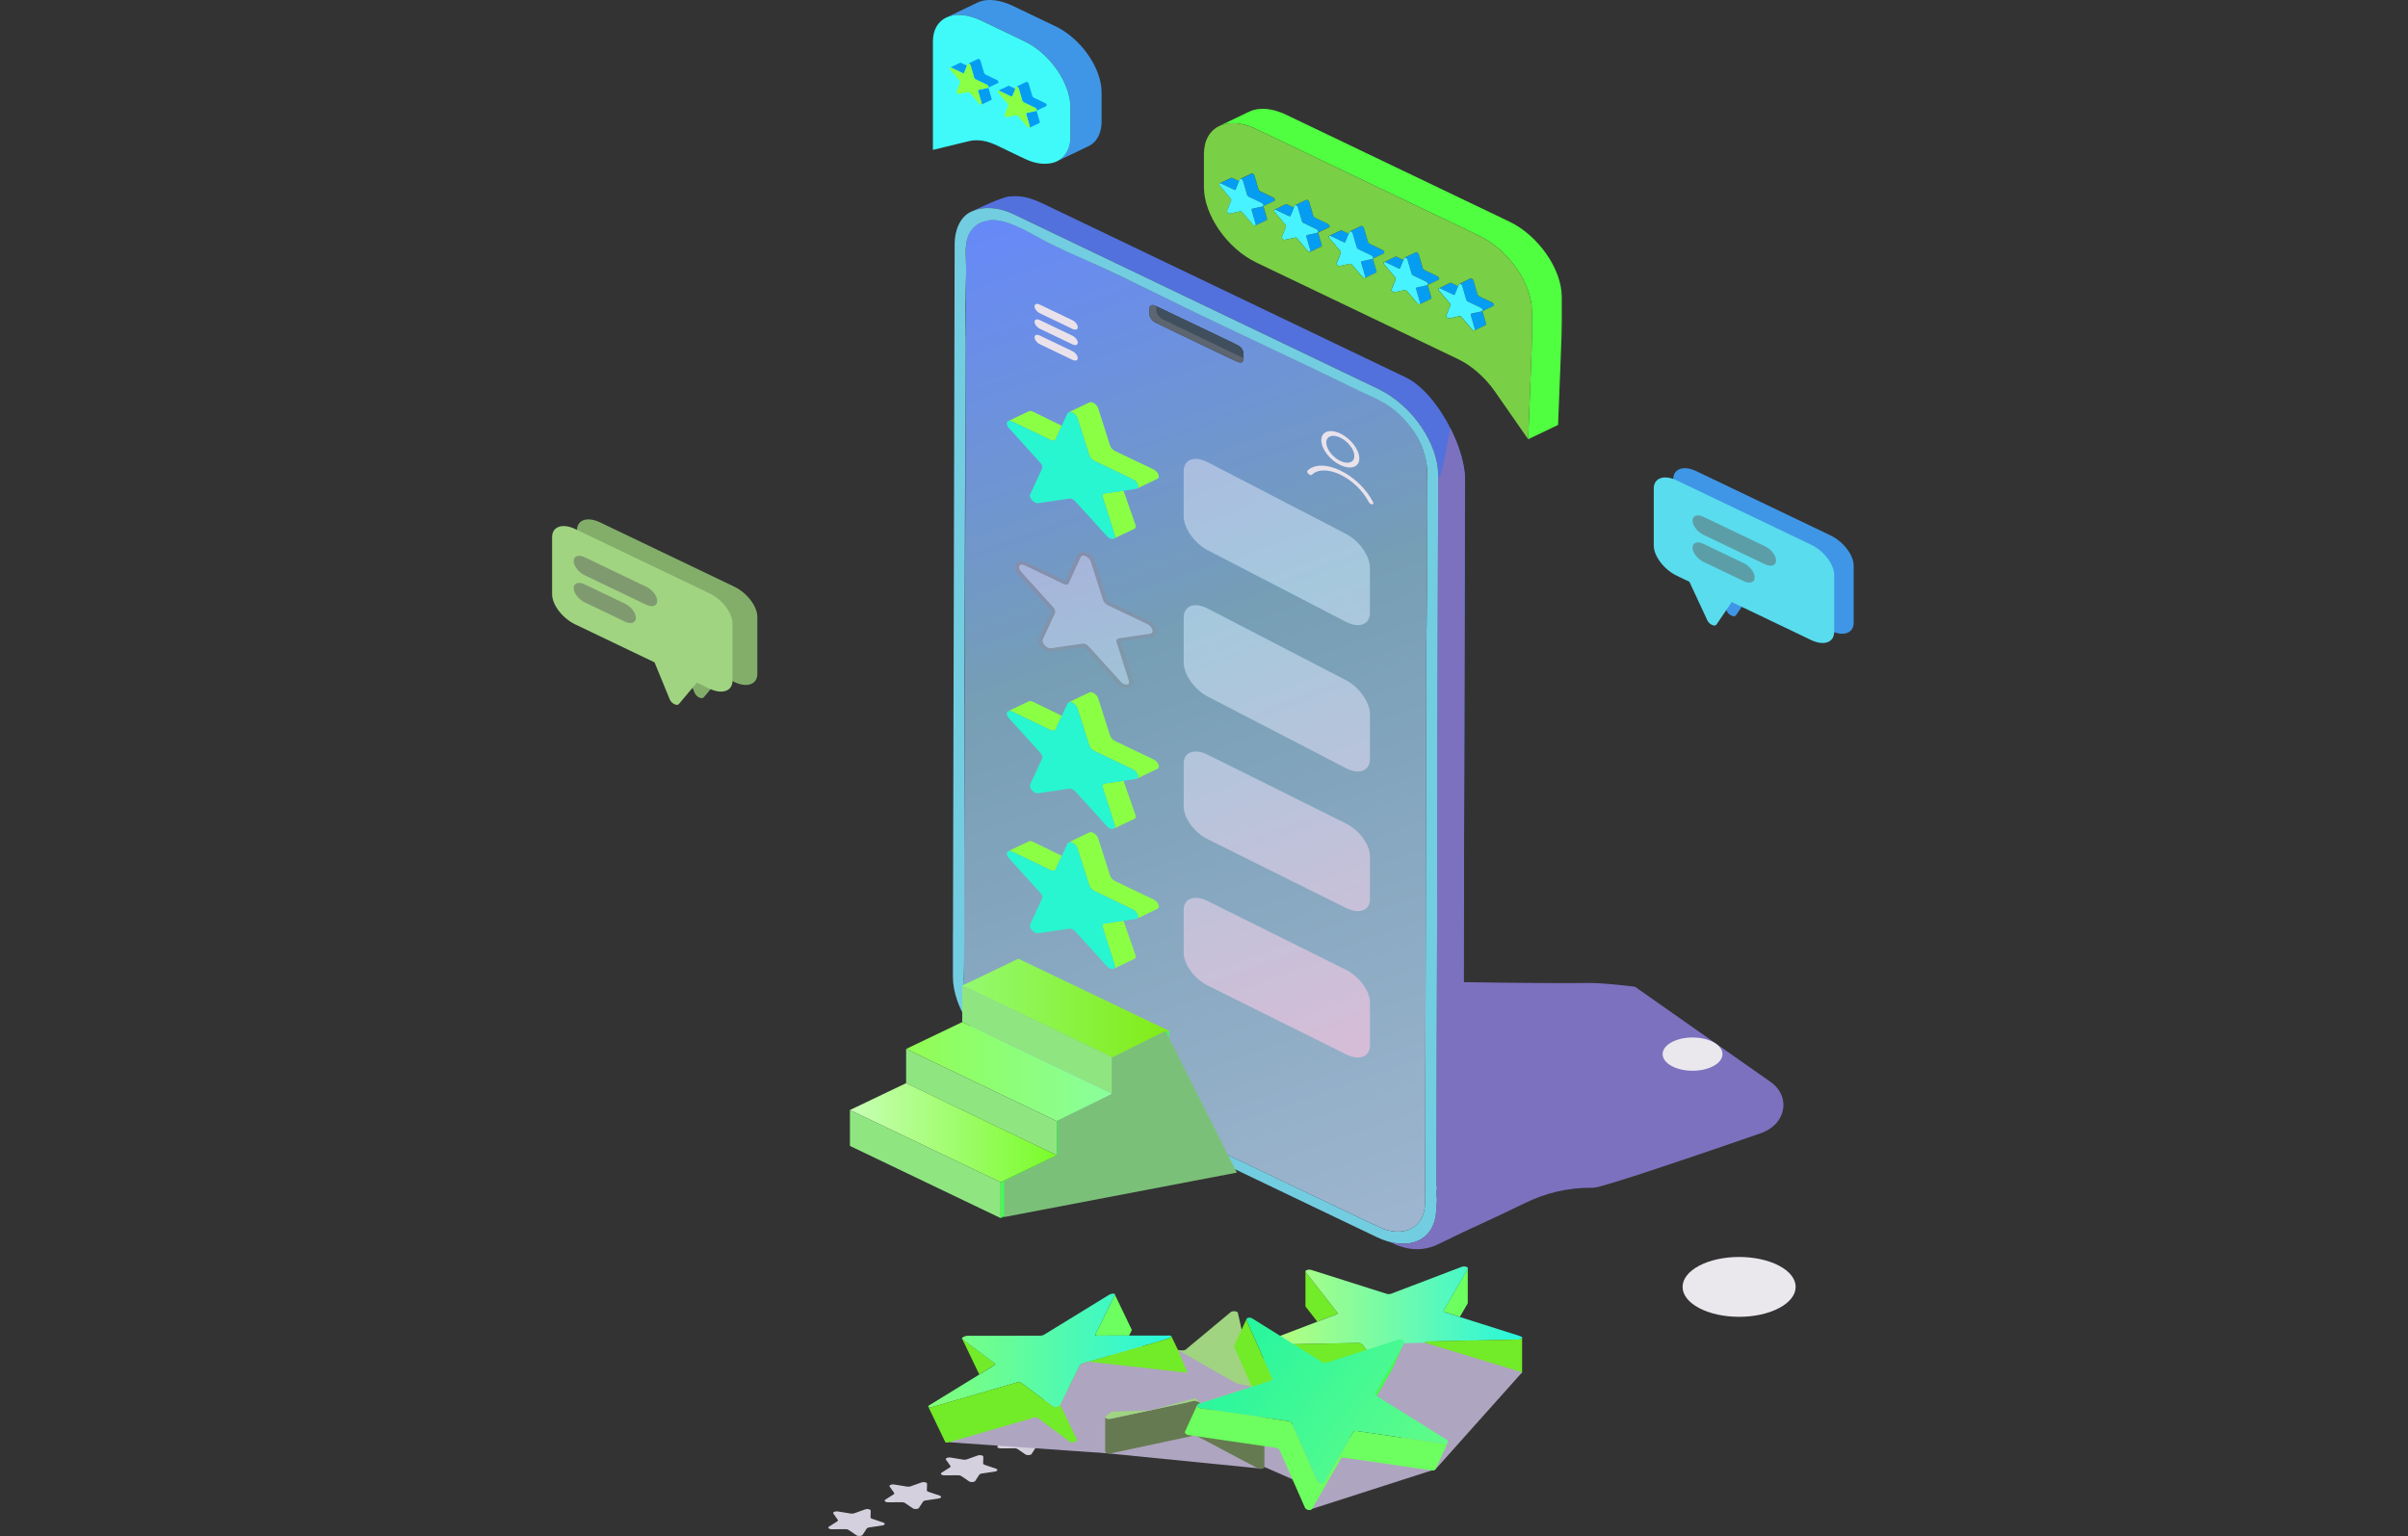 <svg width="362" height="231" viewBox="0 0 362 231" fill="none" xmlns="http://www.w3.org/2000/svg">
<rect x="0" y="0" width="362" height="231" fill="#333333" stroke="none"/>
<path d="M216.466 178.287L218.443 178.608C218.607 178.633 218.786 178.621 218.921 178.571L220.592 177.977C220.935 177.853 221.427 177.971 221.42 178.181L221.39 179.178C221.39 179.258 221.472 179.339 221.606 179.382L223.307 179.958C223.658 180.075 223.576 180.335 223.158 180.397L221.166 180.694C221.002 180.719 220.875 180.781 220.823 180.855L220.204 181.808C220.077 182.006 219.532 182.043 219.286 181.876L218.085 181.059C217.988 180.991 217.824 180.954 217.652 180.954L215.571 180.966C215.138 180.966 214.892 180.731 215.145 180.57L216.391 179.772C216.496 179.704 216.518 179.623 216.466 179.543L215.794 178.596C215.668 178.404 216.056 178.219 216.466 178.287Z" fill="#D4D0DD"/>
<path d="M224.926 174.233L226.904 174.555C227.068 174.58 227.247 174.567 227.381 174.518L229.052 173.924C229.395 173.8 229.888 173.918 229.88 174.128L229.851 175.124C229.851 175.205 229.933 175.285 230.067 175.329L231.768 175.904C232.119 176.022 232.037 176.282 231.619 176.344L229.627 176.641C229.463 176.665 229.336 176.727 229.284 176.802L228.664 177.755C228.537 177.953 227.993 177.99 227.747 177.823L226.545 177.006C226.448 176.938 226.284 176.901 226.113 176.901L224.031 176.913C223.598 176.913 223.352 176.678 223.606 176.517L224.852 175.719C224.956 175.65 224.979 175.57 224.926 175.49L224.255 174.543C224.136 174.351 224.524 174.165 224.926 174.233Z" fill="#D4D0DD"/>
<path d="M233.394 170.18L235.371 170.501C235.536 170.526 235.715 170.514 235.849 170.464L237.52 169.87C237.863 169.746 238.356 169.864 238.348 170.074L238.319 171.071C238.319 171.151 238.401 171.232 238.535 171.275L240.236 171.85C240.587 171.968 240.505 172.228 240.087 172.29L238.095 172.587C237.931 172.612 237.804 172.674 237.751 172.748L237.132 173.701C237.005 173.899 236.461 173.936 236.215 173.769L235.013 172.952C234.916 172.884 234.752 172.847 234.581 172.847L232.499 172.859C232.066 172.859 231.82 172.624 232.074 172.463L233.32 171.665C233.424 171.597 233.454 171.516 233.394 171.436L232.723 170.489C232.596 170.297 232.984 170.112 233.394 170.18Z" fill="#D4D0DD"/>
<path d="M241.855 166.126L243.832 166.448C243.996 166.473 244.175 166.46 244.31 166.411L245.981 165.817C246.324 165.693 246.816 165.811 246.809 166.021L246.779 167.017C246.779 167.098 246.861 167.178 246.995 167.222L248.697 167.797C249.047 167.915 248.965 168.175 248.547 168.237L246.555 168.534C246.391 168.558 246.264 168.62 246.212 168.694L245.593 169.648C245.466 169.846 244.921 169.883 244.675 169.716L243.474 168.899C243.377 168.831 243.213 168.794 243.041 168.794L240.96 168.806C240.527 168.806 240.281 168.571 240.534 168.41L241.78 167.611C241.885 167.543 241.907 167.463 241.855 167.383L241.183 166.436C241.064 166.244 241.452 166.058 241.855 166.126Z" fill="#D4D0DD"/>
<path d="M250.323 162.073L252.3 162.395C252.464 162.419 252.643 162.407 252.778 162.357L254.449 161.763C254.792 161.64 255.284 161.757 255.277 161.968L255.247 162.964C255.247 163.044 255.329 163.125 255.463 163.168L257.164 163.744C257.515 163.861 257.433 164.121 257.015 164.183L255.023 164.48C254.859 164.505 254.732 164.567 254.68 164.641L254.061 165.594C253.934 165.792 253.389 165.829 253.143 165.662L251.942 164.845C251.845 164.777 251.681 164.74 251.509 164.74L249.428 164.752C248.995 164.752 248.749 164.517 249.002 164.356L250.248 163.558C250.353 163.49 250.375 163.409 250.323 163.329L249.652 162.382C249.525 162.19 249.913 162.005 250.323 162.073Z" fill="#D4D0DD"/>
<path d="M125.944 227.262L127.921 227.584C128.085 227.609 128.264 227.597 128.399 227.547L130.07 226.953C130.413 226.829 130.906 226.947 130.898 227.157L130.868 228.154C130.868 228.234 130.95 228.315 131.085 228.358L132.786 228.933C133.136 229.051 133.054 229.311 132.637 229.373L130.644 229.67C130.48 229.695 130.354 229.756 130.301 229.831L129.682 230.784C129.555 230.982 129.011 231.019 128.764 230.852L127.563 230.035C127.466 229.967 127.302 229.93 127.13 229.93L125.049 229.942C124.616 229.942 124.37 229.707 124.624 229.546L125.87 228.748C125.974 228.68 125.996 228.599 125.944 228.519L125.273 227.572C125.146 227.386 125.541 227.201 125.944 227.262Z" fill="#D4D0DD"/>
<path d="M134.412 223.209L136.389 223.531C136.553 223.555 136.732 223.543 136.867 223.494L138.538 222.899C138.881 222.776 139.374 222.893 139.366 223.104L139.336 224.1C139.336 224.18 139.418 224.261 139.553 224.304L141.254 224.88C141.604 224.997 141.522 225.257 141.105 225.319L139.112 225.616C138.948 225.641 138.822 225.703 138.769 225.777L138.15 226.73C138.023 226.928 137.479 226.965 137.232 226.798L136.031 225.981C135.934 225.913 135.77 225.876 135.598 225.876L133.517 225.888C133.084 225.888 132.838 225.653 133.092 225.492L134.338 224.694C134.442 224.626 134.464 224.546 134.412 224.465L133.741 223.518C133.614 223.333 134.002 223.147 134.412 223.209Z" fill="#D4D0DD"/>
<path d="M142.873 219.156L144.85 219.477C145.014 219.502 145.193 219.49 145.327 219.44L146.998 218.846C147.342 218.722 147.834 218.84 147.827 219.05L147.797 220.047C147.797 220.127 147.879 220.208 148.013 220.251L149.714 220.826C150.065 220.944 149.983 221.204 149.565 221.266L147.573 221.563C147.409 221.588 147.282 221.649 147.23 221.724L146.611 222.677C146.484 222.875 145.939 222.912 145.693 222.745L144.492 221.928C144.395 221.86 144.231 221.823 144.059 221.823L141.977 221.835C141.545 221.835 141.298 221.6 141.552 221.439L142.798 220.641C142.903 220.573 142.932 220.492 142.873 220.412L142.201 219.465C142.082 219.279 142.47 219.094 142.873 219.156Z" fill="#D4D0DD"/>
<path d="M151.341 215.102L153.318 215.424C153.482 215.449 153.661 215.436 153.795 215.387L155.466 214.793C155.81 214.669 156.302 214.786 156.295 214.997L156.265 215.993C156.265 216.074 156.347 216.154 156.481 216.197L158.182 216.773C158.533 216.891 158.451 217.15 158.033 217.212L156.041 217.509C155.877 217.534 155.75 217.596 155.698 217.67L155.079 218.623C154.952 218.821 154.407 218.859 154.161 218.691L152.96 217.875C152.863 217.806 152.699 217.769 152.527 217.769L150.445 217.782C150.013 217.782 149.766 217.547 150.02 217.386L151.266 216.587C151.371 216.519 151.393 216.439 151.341 216.358L150.669 215.411C150.542 215.226 150.93 215.04 151.341 215.102Z" fill="#D4D0DD"/>
<path d="M159.801 211.049L161.778 211.37C161.942 211.395 162.121 211.383 162.256 211.333L163.927 210.739C164.27 210.615 164.763 210.733 164.755 210.943L164.725 211.94C164.725 212.02 164.807 212.101 164.942 212.144L166.643 212.719C166.993 212.837 166.911 213.097 166.494 213.159L164.501 213.456C164.337 213.481 164.211 213.543 164.158 213.617L163.539 214.57C163.412 214.768 162.868 214.805 162.621 214.638L161.42 213.821C161.323 213.753 161.159 213.716 160.987 213.716L158.906 213.728C158.473 213.728 158.227 213.493 158.481 213.332L159.727 212.534C159.831 212.466 159.853 212.385 159.801 212.305L159.13 211.358C159.01 211.172 159.398 210.987 159.801 211.049Z" fill="#D4D0DD"/>
<path d="M267.457 190.317C270.775 192.073 270.775 194.919 267.457 196.683C264.138 198.439 258.753 198.439 255.435 196.683C252.116 194.927 252.116 192.081 255.435 190.317C258.753 188.561 264.138 188.561 267.457 190.317Z" fill="#EAE8ED"/>
<path d="M144.925 148.068C145.141 149.888 145.559 151.255 146.566 152.92C147.379 154.269 148.834 155.959 150.214 156.955C151.759 158.075 153.631 158.836 155.444 159.653C158.175 160.878 160.704 162.19 163.338 163.496C164.009 163.83 207.259 184.549 207.983 184.791C211.564 186.041 214.228 184.246 214.228 180.861C214.511 81.895 214.355 100.479 214.459 94.581C214.489 90.274 214.623 85.936 214.556 81.629C214.459 73.138 214.743 71.733 214.422 69.437C213.81 65.867 211.296 62.655 208.572 60.873C207.453 60.136 206.17 59.567 204.887 58.991C202.85 58.038 200.873 57.054 198.903 56.101C192.114 52.803 185.355 49.739 176.349 45.358C159.913 37.245 161.1 38.34 156.825 36.057C153.87 34.472 149.923 31.91 147.029 33.656C144.969 34.875 145.156 37.443 145.223 39.33C145.268 40.519 144.843 146.589 144.925 148.068ZM186.944 53.991C186.944 54.047 186.944 54.127 186.914 54.183C186.884 54.263 186.884 54.319 186.817 54.344C186.787 54.399 186.75 54.424 186.683 54.455C186.25 54.635 187.003 54.882 173.693 48.508C173.596 48.452 173.529 48.397 173.462 48.347C173.298 48.26 173.119 48.062 173.067 47.939C172.731 47.518 172.806 47.258 172.806 46.41C172.806 46.187 172.85 46.008 173.067 45.921C173.156 45.847 173.335 45.859 173.462 45.896C173.529 45.896 173.626 45.921 173.693 45.977C175.633 46.942 186.033 51.825 186.287 52.029C186.504 52.209 186.653 52.277 186.809 52.685C186.996 52.914 186.944 53.366 186.944 53.991Z" fill="url(#paint0_linear)"/>
<path d="M173.857 46.051C187.056 52.363 186.511 51.924 186.809 52.679C186.877 52.76 186.906 52.84 186.906 52.926C186.936 53.007 186.936 53.087 186.936 53.174V53.83C173.484 47.376 174.708 47.994 174.41 47.747C174.104 47.493 173.85 47.085 173.85 46.682V46.051H173.857Z" fill="#3F4F5D"/>
<path d="M173.462 45.89C173.529 45.89 173.626 45.915 173.693 45.971L173.858 46.051C173.858 46.812 173.843 46.8 173.925 47.06C174.096 47.493 174.44 47.821 174.783 47.988L186.944 53.824V53.985C186.944 54.041 186.944 54.121 186.914 54.177C186.884 54.257 186.884 54.313 186.817 54.337C186.787 54.393 186.75 54.418 186.683 54.449C186.518 54.517 186.578 54.505 186.287 54.505C186.22 54.48 186.123 54.449 186.056 54.424C173.425 48.378 173.268 48.421 173.067 47.932C172.724 47.499 172.806 47.177 172.806 46.404C172.806 46.268 172.813 46.169 172.903 46.02C173.082 45.878 173.216 45.822 173.462 45.89Z" fill="#5D6571"/>
<path d="M220.249 72.142C220.241 73.732 220.241 75.298 220.234 76.845C220.226 76.851 220.234 76.858 220.234 76.858C220.152 109.786 220.084 132.288 220.047 147.691C219.943 185.088 219.928 180.508 219.823 181.294C219.585 182.582 218.652 184.079 217.294 184.735C217.294 184.735 213.541 186.474 214.086 186.016C214.108 186.004 214.123 185.985 214.138 185.973C214.228 185.905 214.317 185.83 214.399 185.75C214.564 185.595 214.72 185.422 214.854 185.243C214.922 185.156 214.981 185.075 215.034 184.989C215.131 184.834 215.228 184.679 215.302 184.512C215.384 184.351 215.459 184.184 215.518 184.017C215.556 183.918 215.586 183.825 215.615 183.726C215.63 183.683 215.638 183.64 215.653 183.596C215.847 182.959 215.929 182.303 215.944 181.697V181.573C215.944 181.573 215.944 181.573 215.944 181.567L215.959 177.136L216.033 144.733L216.205 71.412C216.205 66.783 212.422 61.009 207.23 58.49L152.52 32.288C150.058 31.087 147.849 31.05 146.253 31.719C146.715 31.49 150.513 29.658 151.736 29.54C153.676 29.355 154.937 29.788 156.541 30.5L211.243 56.702C213.803 57.89 216.317 60.99 218.033 64.375V64.382C219.383 67.049 220.249 69.908 220.249 72.142Z" fill="#5271DD"/>
<path d="M207.222 58.49L152.52 32.282C150.028 31.069 147.804 31.05 146.208 31.737C146.208 31.762 146.178 31.762 146.178 31.762C144.283 32.461 143.515 34.788 143.515 36.589L143.261 140.407L143.253 140.401V146.862C143.253 151.447 146.902 157.153 152.199 159.789L206.939 185.998C211.572 188.25 215.832 186.734 215.944 181.69L216.205 71.412C216.197 66.814 212.445 61.021 207.222 58.49ZM214.459 94.594C214.362 100.2 214.511 82.359 214.228 180.874C214.228 184.246 211.564 186.053 207.983 184.803C207.282 184.562 163.987 163.824 163.338 163.509C160.704 162.197 158.175 160.891 155.444 159.666C153.639 158.849 151.759 158.081 150.214 156.967C148.842 155.977 147.379 154.282 146.566 152.933C145.559 151.262 145.134 149.9 144.925 148.081C144.843 146.713 144.94 147.295 144.954 142.443C144.954 78.101 145.208 56.262 145.186 51.578C145.051 41.54 145.328 42.103 145.216 39.361C145.163 37.833 145.029 36.162 145.909 34.782C146.529 33.866 147.372 33.39 148.207 33.229C150.804 32.511 154.534 34.869 156.817 36.094C159.219 37.375 161.816 38.464 164.345 39.609C170.351 42.301 174.469 44.603 188.346 51.12C203.029 58.063 201.231 57.314 204.879 59.029C207.438 60.173 209.125 60.978 210.997 62.958C212.236 64.301 212.959 65.44 213.564 66.696C214.661 69.196 214.638 70.954 214.571 73.528C214.504 76.418 214.519 78.801 214.556 81.666C214.623 85.948 214.489 90.287 214.459 94.594Z" fill="#73CDE1"/>
<path d="M245.794 148.372L266.155 162.667C269.303 164.876 268.52 169.072 264.715 170.39C255.217 173.683 240.803 178.596 239.542 178.59C235.64 178.547 232.335 179.382 229.09 180.973C223.084 183.912 222.323 184.073 216.332 187.025C213.87 188.244 211.497 188.027 208.901 186.74C211.169 187.31 212.907 186.938 214.079 186.01C214.101 185.998 214.116 185.979 214.131 185.967C214.22 185.899 214.302 185.824 214.392 185.744C214.556 185.589 214.705 185.416 214.847 185.236C214.907 185.156 214.974 185.069 215.026 184.983C215.123 184.828 215.22 184.673 215.295 184.506C215.369 184.358 215.444 184.203 215.504 184.036C215.504 184.024 215.511 184.017 215.511 184.005C215.548 183.918 215.578 183.819 215.608 183.714C215.623 183.671 215.63 183.627 215.645 183.584C215.795 183.015 215.884 182.309 215.936 181.567C215.936 181.567 215.936 181.567 215.936 181.56C216.093 179.469 215.951 177.13 215.951 177.13L216.026 144.727L216.197 71.405C216.197 71.405 216.377 74.017 218.025 64.369C219.383 67.049 220.241 69.902 220.241 72.136C220.234 73.726 220.234 75.292 220.226 76.839C220.219 76.845 220.226 76.851 220.226 76.851C220.211 76.895 220.211 76.907 220.211 76.907L220.04 147.679C220.04 147.679 232.499 147.889 238.789 147.802C241.228 147.771 245.794 148.372 245.794 148.372Z" fill="#7C71BF"/>
<path d="M254.446 161C256.931 161 258.946 159.881 258.946 158.5C258.946 157.119 256.931 156 254.446 156C251.961 156 249.946 157.119 249.946 158.5C249.946 159.881 251.961 161 254.446 161Z" fill="#EAE8ED"/>
<path d="M234.782 44.622C234.782 51.318 234.894 46.726 234.23 63.893L229.731 66.046C230.373 49.474 230.291 53.292 230.291 46.775C230.291 42.542 226.687 37.517 222.42 35.475C213.631 31.273 220.689 34.646 188.854 19.397C188.018 19.001 187.115 18.673 186.138 18.562C185.168 18.451 184.124 18.543 183.295 18.939C188.175 16.6 188.04 16.65 188.525 16.52C190.107 16.099 191.898 16.557 193.345 17.25L226.919 33.328C231.231 35.389 234.782 40.444 234.782 44.622Z" fill="#4FFF40"/>
<path d="M222.867 46.794L223.412 48.669C223.434 48.749 223.434 48.855 223.345 48.892C222.785 49.158 222.218 49.43 221.659 49.696C221.711 49.659 221.741 49.585 221.711 49.48L221.107 47.407C221.077 47.307 221.092 47.196 221.204 47.171C222.949 46.794 222.793 46.837 222.867 46.794Z" fill="#059DF2"/>
<path d="M224.524 46.002C223.971 46.268 223.419 46.528 222.867 46.794V46.788C222.964 46.682 222.845 46.398 222.643 46.305L220.681 45.364C220.562 45.309 220.465 45.191 220.435 45.073L219.831 43C219.786 42.833 219.555 42.61 219.398 42.691C219.465 42.66 221.032 41.905 221.099 41.88C221.256 41.8 221.487 42.023 221.532 42.19L222.136 44.263C222.173 44.38 222.263 44.498 222.382 44.553L224.345 45.494C224.568 45.593 224.688 45.927 224.524 46.002Z" fill="#059DF2"/>
<path d="M218.025 42.536C218.13 42.487 218.137 42.518 219.219 43.031L218.727 44.244C218.697 44.319 218.6 44.356 218.48 44.3C216.376 43.291 216.444 43.297 216.339 43.341C216.899 43.075 217.458 42.809 218.025 42.536Z" fill="#059DF2"/>
<path d="M218.473 44.3C218.6 44.362 218.689 44.325 218.719 44.244C219.294 42.833 219.174 43.118 219.323 42.747C219.413 42.536 219.756 42.747 219.823 42.982L220.428 45.055C220.465 45.172 220.555 45.29 220.674 45.346L222.636 46.286C222.845 46.385 222.957 46.664 222.86 46.769C222.86 46.775 222.852 46.782 222.845 46.782C222.845 46.782 222.845 46.788 222.838 46.788C222.763 46.819 223.039 46.757 221.204 47.153C221.092 47.178 221.077 47.295 221.107 47.388L221.711 49.461C221.793 49.733 221.509 49.789 221.308 49.548L219.719 47.685C219.652 47.598 219.517 47.512 219.413 47.536L217.831 47.883C217.622 47.926 217.354 47.605 217.428 47.413L218.033 45.915C218.078 45.816 218.018 45.68 217.943 45.587L216.354 43.724C216.212 43.563 216.22 43.378 216.324 43.328C216.526 43.347 216.063 43.155 218.473 44.3Z" fill="#46F3FE"/>
<path d="M214.631 42.852L215.175 44.727C215.198 44.807 215.198 44.913 215.108 44.95C214.549 45.216 213.989 45.488 213.429 45.754C213.482 45.723 213.512 45.649 213.482 45.538L212.877 43.465C212.848 43.372 212.862 43.26 212.967 43.229C214.675 42.858 214.571 42.889 214.631 42.852Z" fill="#059DF2"/>
<path d="M211.587 39.046C211.542 38.891 211.333 38.662 211.154 38.736C213.086 37.814 212.825 37.932 212.855 37.926C213.012 37.845 213.235 38.068 213.288 38.235L213.892 40.308C213.922 40.426 214.019 40.544 214.138 40.599L216.093 41.534C216.324 41.645 216.451 41.979 216.279 42.053C215.727 42.313 215.175 42.58 214.631 42.846V42.833C214.728 42.728 214.608 42.443 214.407 42.35L212.445 41.41C212.325 41.354 212.228 41.23 212.198 41.119L211.587 39.046Z" fill="#059DF2"/>
<path d="M210.975 39.089L210.482 40.302C210.453 40.383 210.356 40.42 210.236 40.358C208.125 39.343 208.214 39.368 208.11 39.392C208.669 39.126 209.229 38.854 209.789 38.588C209.886 38.538 209.915 38.582 210.975 39.089Z" fill="#059DF2"/>
<path d="M211.094 38.811C211.117 38.749 211.176 38.718 211.266 38.73C211.408 38.749 211.557 38.928 211.594 39.052L212.198 41.125C212.236 41.243 212.325 41.36 212.445 41.416L214.407 42.357C214.601 42.45 214.757 42.74 214.608 42.864C214.549 42.895 214.586 42.877 212.974 43.229C212.862 43.26 212.855 43.372 212.885 43.464L213.489 45.538C213.564 45.797 213.295 45.872 213.086 45.624C211.706 44.003 211.497 43.755 211.445 43.7C211.385 43.65 211.273 43.594 211.199 43.613L209.609 43.959C209.408 44.003 209.132 43.681 209.207 43.489L209.811 41.992C209.848 41.892 209.796 41.756 209.714 41.67L208.132 39.807C208.028 39.683 207.961 39.467 208.117 39.399C208.222 39.368 208.095 39.337 210.244 40.364C210.37 40.426 210.46 40.389 210.49 40.308C211.057 38.897 210.937 39.182 211.094 38.811Z" fill="#46F3FE"/>
<path d="M206.401 38.903L206.946 40.779C206.968 40.859 206.968 40.964 206.879 41.008C206.319 41.274 205.76 41.546 205.193 41.812C205.245 41.775 205.275 41.701 205.245 41.595L204.633 39.522C204.611 39.423 204.618 39.312 204.73 39.287L206.319 38.941C206.357 38.934 206.372 38.91 206.401 38.903Z" fill="#059DF2"/>
<path d="M202.917 34.794C202.955 34.776 204.581 33.996 204.618 33.984C204.782 33.903 205.006 34.126 205.051 34.293L205.655 36.366C205.685 36.484 205.782 36.602 205.902 36.657L207.856 37.598C208.088 37.709 208.207 38.043 208.043 38.111C207.491 38.378 206.946 38.638 206.394 38.897V38.891C206.491 38.786 206.372 38.501 206.163 38.408L204.208 37.468C204.089 37.412 203.992 37.288 203.962 37.177L203.357 35.104C203.298 34.931 203.066 34.714 202.917 34.794Z" fill="#059DF2"/>
<path d="M199.858 35.457C200.418 35.191 200.985 34.918 201.552 34.646C201.656 34.596 201.664 34.627 202.746 35.141L202.253 36.354C202.223 36.428 202.126 36.471 202.007 36.41C199.896 35.407 199.963 35.413 199.858 35.457Z" fill="#059DF2"/>
<path d="M199.888 35.859C199.746 35.698 199.754 35.512 199.858 35.463C200.067 35.463 199.605 35.271 202.007 36.416C202.134 36.478 202.223 36.441 202.253 36.36C202.902 34.764 202.858 34.819 202.925 34.801C203.081 34.714 203.305 34.943 203.357 35.104L203.962 37.177C203.992 37.288 204.089 37.412 204.208 37.468L206.163 38.409C206.372 38.508 206.491 38.786 206.394 38.891C206.394 38.898 206.386 38.904 206.379 38.904L206.372 38.91C206.364 38.916 206.357 38.916 206.349 38.922C206.342 38.928 206.334 38.935 206.319 38.935L204.73 39.281C204.618 39.306 204.611 39.423 204.633 39.516L205.245 41.59C205.32 41.868 205.036 41.917 204.842 41.676C203.462 40.049 203.253 39.807 203.201 39.752C203.141 39.696 203.029 39.646 202.955 39.665L201.365 40.011C201.164 40.055 200.888 39.733 200.962 39.541L201.567 38.044C201.604 37.944 201.544 37.808 201.47 37.715L199.888 35.859Z" fill="#46F3FE"/>
<path d="M198.157 34.961L198.702 36.837C198.724 36.917 198.724 37.016 198.635 37.059C198.075 37.325 197.516 37.598 196.949 37.864C197.001 37.833 197.031 37.759 197.001 37.647L196.397 35.574C196.367 35.481 196.382 35.364 196.493 35.339C198.105 34.986 198.083 35.005 198.157 34.961Z" fill="#059DF2"/>
<path d="M196.382 30.035C196.553 29.955 196.77 30.184 196.814 30.345L197.419 32.418C197.456 32.548 197.56 32.659 197.665 32.709L199.62 33.643C199.851 33.755 199.97 34.089 199.806 34.157C199.254 34.417 198.702 34.683 198.15 34.949V34.937C198.254 34.825 198.135 34.547 197.926 34.454L195.971 33.513C195.852 33.458 195.755 33.334 195.725 33.222L195.121 31.149C195.068 30.988 194.852 30.759 194.688 30.846C196.613 29.93 196.359 30.048 196.382 30.035Z" fill="#059DF2"/>
<path d="M191.801 31.533C193.882 32.529 193.837 32.542 193.942 32.486C194.017 32.455 193.972 32.505 194.613 30.92C194.636 30.858 194.71 30.828 194.785 30.84C194.927 30.858 195.076 31.038 195.113 31.162L195.718 33.235C195.747 33.352 195.844 33.47 195.964 33.526L197.919 34.466C198.112 34.559 198.277 34.85 198.12 34.974C198.06 35.005 198.12 34.98 196.486 35.339C196.374 35.364 196.367 35.481 196.389 35.574L196.993 37.647C197.068 37.913 196.799 37.975 196.59 37.734L195.009 35.871C194.949 35.791 194.807 35.698 194.695 35.723L193.114 36.069C192.912 36.112 192.636 35.791 192.711 35.599L193.315 34.101C193.353 34.002 193.293 33.866 193.218 33.773L191.637 31.91C191.457 31.681 191.54 31.409 191.801 31.533Z" fill="#46F3FE"/>
<path d="M191.801 31.533C191.734 31.502 191.681 31.496 191.637 31.508C192.196 31.242 192.756 30.97 193.315 30.704C193.42 30.654 193.42 30.679 194.509 31.199C194.002 32.449 194.031 32.449 193.949 32.486C193.845 32.542 193.897 32.535 191.801 31.533Z" fill="#059DF2"/>
<path d="M189.921 31.019L190.465 32.894C190.488 32.975 190.488 33.08 190.398 33.123C189.838 33.389 189.271 33.662 188.712 33.928C188.764 33.891 188.794 33.816 188.764 33.711L188.16 31.638C188.137 31.539 188.145 31.428 188.257 31.403C190.003 31.019 189.846 31.056 189.921 31.019Z" fill="#059DF2"/>
<path d="M189.921 31.007C190.018 30.902 189.898 30.617 189.697 30.524L187.742 29.59C187.638 29.534 187.533 29.423 187.496 29.299L186.891 27.226C186.847 27.071 186.63 26.842 186.459 26.916C187.018 26.65 187.585 26.378 188.145 26.112C188.145 26.112 188.152 26.112 188.152 26.106C188.316 26.025 188.54 26.248 188.585 26.415L189.189 28.488C189.227 28.618 189.331 28.73 189.443 28.779L191.398 29.72C191.629 29.831 191.748 30.166 191.584 30.234C191.032 30.5 190.48 30.76 189.928 31.026L189.921 31.007Z" fill="#059DF2"/>
<path d="M219.212 43.031L218.204 42.549C218.145 42.518 218.07 42.505 218.018 42.53C217.458 42.802 216.891 43.068 216.324 43.341C216.324 43.341 216.324 43.341 216.317 43.341C216.212 43.396 216.212 43.576 216.347 43.737L217.936 45.599C218.01 45.686 218.07 45.828 218.025 45.928L217.421 47.425C217.346 47.617 217.622 47.945 217.824 47.895L219.406 47.549C219.517 47.524 219.644 47.611 219.711 47.697L221.301 49.56C221.42 49.696 221.554 49.733 221.636 49.696C221.674 49.684 222.091 49.474 223.337 48.886C223.419 48.842 223.427 48.737 223.405 48.663L222.86 46.788C223.412 46.528 223.964 46.262 224.516 45.996C224.68 45.921 224.561 45.587 224.33 45.482L222.367 44.541C222.248 44.486 222.151 44.362 222.121 44.25L221.517 42.177C221.472 42.01 221.241 41.787 221.084 41.868C221.077 41.868 221.077 41.874 221.069 41.874C220.51 42.14 219.943 42.412 219.383 42.678C219.323 42.716 219.323 42.765 219.212 43.031ZM211.154 38.736C211.087 38.767 211.087 38.811 210.975 39.083C209.938 38.588 209.886 38.538 209.781 38.588C209.222 38.854 208.662 39.12 208.102 39.392C207.938 39.461 208.005 39.677 208.117 39.801L209.699 41.664C209.774 41.75 209.833 41.886 209.796 41.985L209.192 43.483C209.117 43.675 209.393 43.997 209.595 43.953L211.184 43.607C211.288 43.582 211.423 43.669 211.49 43.755L213.071 45.618C213.191 45.754 213.332 45.797 213.415 45.754C213.422 45.754 213.422 45.748 213.429 45.748C213.989 45.482 214.549 45.21 215.108 44.944C215.198 44.9 215.198 44.801 215.175 44.721L214.631 42.846C215.183 42.58 215.735 42.32 216.279 42.053C216.451 41.979 216.332 41.645 216.093 41.534L214.138 40.599C214.019 40.544 213.922 40.42 213.892 40.308L213.288 38.235C213.235 38.074 213.012 37.845 212.855 37.926C212.825 37.938 213.086 37.821 211.154 38.736ZM202.917 34.794C202.887 34.807 202.865 34.831 202.85 34.862L202.738 35.141L201.731 34.658C201.671 34.627 201.597 34.615 201.544 34.64C200.985 34.912 200.418 35.178 199.851 35.45C199.851 35.45 199.851 35.45 199.843 35.45C199.739 35.506 199.731 35.685 199.873 35.846L201.455 37.709C201.53 37.796 201.589 37.932 201.552 38.037L200.948 39.535C200.873 39.727 201.149 40.055 201.35 40.005L202.94 39.659C203.022 39.64 203.134 39.696 203.186 39.745C203.238 39.795 203.447 40.042 204.827 41.67C204.947 41.806 205.081 41.843 205.163 41.806C205.185 41.794 204.932 41.911 206.864 40.995C206.954 40.952 206.954 40.847 206.931 40.766C206.275 38.495 206.386 38.947 206.386 38.891C206.939 38.631 207.491 38.365 208.035 38.105C208.199 38.031 208.08 37.697 207.849 37.592L205.894 36.651C205.775 36.595 205.678 36.471 205.648 36.36L205.044 34.287C204.991 34.126 204.775 33.897 204.611 33.977C204.581 33.996 202.955 34.782 202.917 34.794ZM194.681 30.852C194.621 30.877 194.628 30.902 194.501 31.199C193.449 30.698 193.42 30.654 193.308 30.704C192.748 30.97 192.189 31.236 191.629 31.508C191.465 31.576 191.532 31.793 191.644 31.917L193.226 33.779C193.3 33.866 193.36 34.002 193.323 34.108L192.718 35.605C192.644 35.797 192.92 36.119 193.121 36.075L194.703 35.729C194.785 35.71 194.897 35.766 194.949 35.816C195.001 35.859 195.389 36.317 196.598 37.74C196.717 37.876 196.852 37.92 196.934 37.876C196.971 37.858 198.306 37.22 198.635 37.066C198.717 37.022 198.724 36.923 198.702 36.843L198.157 34.968C198.709 34.702 199.261 34.442 199.814 34.176C199.978 34.101 199.858 33.767 199.627 33.662L197.672 32.727C197.568 32.672 197.456 32.56 197.426 32.437L196.822 30.363C196.777 30.209 196.561 29.98 196.389 30.054C196.359 30.048 196.613 29.93 194.681 30.852ZM186.265 27.257L185.265 26.774C185.198 26.743 185.131 26.731 185.079 26.756C184.511 27.022 183.952 27.294 183.392 27.56C183.392 27.56 183.385 27.56 183.385 27.566C183.28 27.616 183.273 27.801 183.415 27.962L184.996 29.825C185.071 29.912 185.131 30.054 185.093 30.153L184.489 31.645C184.414 31.836 184.683 32.164 184.892 32.115L186.474 31.768C186.556 31.75 186.668 31.805 186.72 31.855C186.772 31.898 187.153 32.356 188.369 33.779C188.488 33.916 188.622 33.953 188.704 33.916C188.727 33.903 188.473 34.027 190.406 33.105C190.488 33.062 190.495 32.956 190.473 32.876L189.928 31.001C190.48 30.741 191.032 30.475 191.584 30.209C191.748 30.134 191.629 29.8 191.398 29.695L189.443 28.754C189.339 28.705 189.227 28.593 189.189 28.464L188.585 26.39C188.54 26.223 188.309 26.001 188.152 26.081C188.152 26.081 188.145 26.081 188.145 26.087C187.585 26.353 187.018 26.626 186.459 26.892C186.377 26.935 186.369 27.003 186.265 27.257ZM230.291 46.775C230.291 53.316 230.403 48.818 229.731 66.046L224.725 58.855C223.106 56.528 221.032 54.882 219.167 53.985L188.854 39.467C184.452 37.356 180.99 32.27 180.99 28.173V23.166C180.99 18.989 184.541 17.343 188.854 19.404L222.42 35.481C226.695 37.523 230.291 42.542 230.291 46.775Z" fill="#79CF45"/>
<path d="M186.265 27.257L185.772 28.47C185.743 28.544 185.653 28.581 185.526 28.526C183.534 27.573 183.504 27.523 183.392 27.566C183.952 27.3 184.519 27.028 185.079 26.762C185.183 26.712 185.198 26.743 186.265 27.257Z" fill="#059DF2"/>
<path d="M185.526 28.526C185.653 28.587 185.743 28.55 185.772 28.47C186.347 27.059 186.227 27.344 186.377 26.972C186.407 26.904 186.481 26.88 186.548 26.892C186.69 26.91 186.839 27.09 186.877 27.214L187.481 29.287C187.518 29.417 187.623 29.528 187.727 29.578L189.682 30.512C189.891 30.611 190.003 30.89 189.906 30.995C189.891 31.007 189.891 31.013 189.868 31.026C189.861 31.032 189.846 31.038 189.838 31.038L188.257 31.385C188.145 31.41 188.137 31.527 188.16 31.62L188.764 33.693C188.846 33.965 188.563 34.021 188.361 33.78C187.153 32.356 186.765 31.898 186.712 31.855C186.653 31.799 186.548 31.75 186.466 31.768L184.885 32.115C184.676 32.158 184.407 31.837 184.482 31.645L185.086 30.153C185.123 30.054 185.064 29.918 184.989 29.825L183.407 27.962C183.266 27.802 183.273 27.616 183.377 27.566C183.377 27.566 183.385 27.566 183.385 27.56C183.497 27.529 183.43 27.523 185.526 28.526Z" fill="#46F3FE"/>
<path d="M146.924 0.399C148.536 -0.375 150.595 0.083 152.229 0.869L158.69 3.963C162.457 5.764 165.606 10.189 165.606 13.896V18.296C165.606 19.75 165.084 21.291 163.584 22.009C163.576 22.015 163.562 22.021 163.554 22.021C162.002 22.764 160.45 23.507 158.899 24.249C159.63 23.896 160.174 23.284 160.503 22.616C160.823 21.947 160.928 21.235 160.928 20.536V16.136C160.928 12.553 157.906 8.066 154.012 6.204L147.558 3.109C145.462 2.107 143.574 2.002 142.246 2.639C143.805 1.896 145.365 1.148 146.924 0.399Z" fill="#4096E6"/>
<path d="M160.92 16.142V20.542C160.92 21.248 160.823 21.959 160.495 22.622C160.174 23.284 159.63 23.903 158.891 24.255C158.16 24.608 157.242 24.689 156.392 24.59C155.534 24.491 154.743 24.206 154.004 23.853L149.864 21.867C148.864 21.39 147.924 21.105 146.775 21.093C146.402 21.087 146.051 21.124 145.708 21.211L140.247 22.541V11.117V10.634V6.235C140.247 4.477 141.008 3.239 142.246 2.645C143.574 2.008 145.454 2.113 147.558 3.116L154.012 6.21C157.899 8.072 160.92 12.553 160.92 16.142Z" fill="#40FAFA"/>
<path d="M155.825 16.656L156.31 18.302C156.332 18.37 156.324 18.463 156.25 18.5C155.757 18.735 155.265 18.97 154.773 19.206C154.817 19.175 154.847 19.113 154.817 19.014L154.288 17.188C154.265 17.108 154.273 17.002 154.37 16.984L155.765 16.681C155.78 16.674 155.795 16.668 155.81 16.662C155.81 16.662 155.817 16.656 155.825 16.656Z" fill="#059DF2"/>
<path d="M154.25 12.33C154.258 12.33 154.258 12.324 154.265 12.324C154.295 12.312 154.325 12.312 154.362 12.312C154.489 12.33 154.616 12.485 154.653 12.59L155.183 14.416C155.213 14.527 155.31 14.626 155.399 14.676L157.123 15.499C157.324 15.598 157.429 15.889 157.287 15.95C156.802 16.18 156.317 16.415 155.832 16.644V16.637C155.922 16.538 155.817 16.297 155.631 16.21L153.907 15.387C153.803 15.338 153.713 15.233 153.691 15.127L153.161 13.302C153.131 13.197 152.997 13.042 152.87 13.023C152.833 13.017 152.803 13.023 152.781 13.036C153.266 12.807 153.758 12.565 154.25 12.33Z" fill="#059DF2"/>
<path d="M150.237 13.636L151.96 14.459C152.027 14.49 152.079 14.49 152.124 14.471C152.132 14.471 152.139 14.465 152.139 14.465C152.154 14.453 152.169 14.434 152.176 14.409L152.609 13.339L152.706 13.091C152.714 13.06 152.736 13.042 152.766 13.03C152.788 13.017 152.825 13.011 152.855 13.017C152.982 13.036 153.109 13.19 153.146 13.296L153.676 15.121C153.706 15.22 153.788 15.325 153.892 15.381L155.616 16.204C155.802 16.291 155.907 16.532 155.817 16.631C155.81 16.637 155.802 16.643 155.795 16.65C155.78 16.656 155.772 16.662 155.75 16.668L154.355 16.971C154.258 16.99 154.25 17.095 154.273 17.176L154.803 19.001C154.832 19.094 154.81 19.162 154.758 19.193C154.75 19.193 154.75 19.199 154.743 19.199C154.668 19.236 154.549 19.199 154.444 19.082L153.049 17.442C153.034 17.423 153.019 17.405 152.997 17.386C152.945 17.343 152.855 17.293 152.781 17.312L151.385 17.615C151.206 17.652 150.96 17.368 151.035 17.201L151.565 15.889C151.602 15.802 151.55 15.678 151.482 15.604L150.087 13.964C149.968 13.822 149.968 13.661 150.057 13.617C150.065 13.617 150.072 13.611 150.072 13.611C150.132 13.605 150.177 13.611 150.237 13.636Z" fill="#8BFF44"/>
<path d="M150.237 13.636C150.177 13.611 150.132 13.605 150.095 13.617C150.587 13.382 151.08 13.147 151.572 12.912C151.609 12.893 151.662 12.893 151.736 12.924L152.617 13.345L152.184 14.416C152.176 14.434 152.161 14.453 152.146 14.471C152.139 14.471 152.132 14.477 152.132 14.477C152.094 14.496 152.035 14.496 151.967 14.465L150.237 13.636Z" fill="#059DF2"/>
<path d="M148.521 13.215C148.528 13.215 148.543 13.209 148.55 13.203C148.558 13.203 148.565 13.197 148.565 13.197C148.573 13.191 148.58 13.191 148.588 13.184L149.073 14.831C149.095 14.899 149.088 14.991 149.013 15.028C148.521 15.264 148.028 15.499 147.536 15.734C147.58 15.703 147.61 15.635 147.58 15.542L147.051 13.716C147.028 13.63 147.036 13.531 147.133 13.512L148.521 13.215Z" fill="#059DF2"/>
<path d="M148.58 13.178C148.67 13.085 148.565 12.838 148.379 12.751L146.655 11.928C146.558 11.878 146.469 11.779 146.439 11.668L145.909 9.842C145.879 9.737 145.745 9.582 145.618 9.564C145.581 9.558 145.551 9.564 145.521 9.576C146.014 9.341 146.506 9.1 147.006 8.865C147.006 8.865 147.014 8.865 147.014 8.858C147.036 8.846 147.073 8.84 147.111 8.846C147.237 8.865 147.364 9.019 147.401 9.125L147.931 10.95C147.961 11.062 148.058 11.161 148.155 11.21L149.878 12.033C150.08 12.132 150.184 12.423 150.043 12.485C149.558 12.72 149.073 12.949 148.588 13.178H148.58Z" fill="#059DF2"/>
<path d="M144.493 9.452L145.373 9.873L144.94 10.944C144.91 11.012 144.836 11.043 144.724 10.993L143 10.17C142.933 10.139 142.889 10.139 142.844 10.152C143.336 9.917 143.829 9.681 144.328 9.44C144.373 9.421 144.433 9.428 144.493 9.452Z" fill="#059DF2"/>
<path d="M143 10.17L144.723 10.993C144.835 11.049 144.917 11.012 144.939 10.944L145.372 9.873L145.469 9.626C145.484 9.595 145.499 9.576 145.529 9.564C145.559 9.552 145.589 9.545 145.626 9.552C145.753 9.57 145.879 9.725 145.917 9.83L146.447 11.656C146.476 11.767 146.573 11.866 146.663 11.915L148.386 12.739C148.565 12.825 148.67 13.073 148.588 13.166C148.58 13.172 148.58 13.178 148.573 13.184C148.565 13.184 148.558 13.19 148.558 13.19C148.55 13.197 148.543 13.197 148.528 13.203L147.133 13.506C147.036 13.524 147.028 13.63 147.051 13.71L147.581 15.536C147.61 15.629 147.588 15.697 147.536 15.728C147.528 15.728 147.528 15.734 147.521 15.734C147.446 15.765 147.327 15.734 147.222 15.616L145.827 13.976C145.812 13.958 145.797 13.939 145.775 13.921C145.723 13.871 145.633 13.828 145.559 13.84L144.163 14.143C143.984 14.181 143.738 13.896 143.813 13.729L144.343 12.417C144.38 12.33 144.328 12.206 144.26 12.132L142.865 10.492C142.738 10.35 142.746 10.189 142.835 10.146C142.835 10.146 142.843 10.146 142.843 10.139C142.88 10.133 142.932 10.139 143 10.17Z" fill="#8BFF44"/>
<path d="M169.336 103.462C168.859 103.462 168.374 103.227 167.993 102.812L163.211 97.533C163.039 97.348 162.882 97.292 162.838 97.286L158.093 97.979C158.033 97.985 157.966 97.991 157.899 97.991C157.406 97.991 156.884 97.719 156.504 97.267C156.138 96.822 156.019 96.333 156.19 95.949L158.018 91.989C158.018 91.97 158.011 91.797 157.809 91.574L154.959 88.43C153.094 86.369 152.87 86.128 152.81 86.023C152.527 85.577 152.497 85.119 152.728 84.779C152.907 84.519 153.236 84.371 153.601 84.371C153.825 84.371 154.056 84.426 154.28 84.531L160.144 87.341L161.883 83.554C162.032 83.226 162.398 83.021 162.838 83.021C163.181 83.021 163.547 83.151 163.86 83.386C164.188 83.628 164.442 83.968 164.561 84.321C165.143 86.14 165.539 87.384 165.815 88.251C166.24 89.575 166.397 90.07 166.434 90.15C166.441 90.163 166.471 90.194 166.516 90.274C166.605 90.398 166.755 90.509 166.859 90.559L172.768 93.387C173.074 93.536 173.343 93.752 173.544 94.031L173.574 94.074C173.887 94.526 173.947 94.99 173.753 95.33C173.611 95.578 173.343 95.739 173.014 95.788L168.441 96.457C168.441 96.463 170.269 102.181 170.269 102.181C170.425 102.657 170.269 102.961 170.112 103.134C169.955 103.344 169.657 103.462 169.336 103.462Z" fill="url(#paint1_linear)"/>
<path d="M154.676 61.832C153.183 62.544 153.079 62.587 151.587 63.305C151.721 63.249 151.908 63.268 152.139 63.373L157.951 66.158C158.16 66.257 158.384 66.288 158.533 66.213C158.54 66.207 158.548 66.207 158.548 66.201C158.607 66.17 158.66 66.121 158.689 66.046L159.622 64.016L155.25 61.881C155.078 61.807 154.847 61.751 154.676 61.832Z" fill="#8BFF44"/>
<path d="M170.918 73.466C172.402 72.755 172.485 72.724 173.969 72.006C173.984 72 173.999 71.993 174.014 71.987C174.462 71.789 174.111 70.917 173.439 70.595L167.62 67.81C167.292 67.649 166.986 67.327 166.881 66.993L165.091 61.38C164.979 61.021 164.546 60.569 164.121 60.483C163.987 60.452 163.867 60.458 163.77 60.508C163.755 60.514 163.755 60.52 163.74 60.52C162.248 61.232 162.144 61.275 160.652 61.993C160.749 61.943 160.876 61.937 161.002 61.968C161.428 62.055 161.853 62.507 161.972 62.865L163.763 68.478C163.867 68.8 164.166 69.134 164.501 69.295L170.321 72.08C170.97 72.396 171.328 73.244 170.918 73.466Z" fill="#8BFF44"/>
<path d="M167.583 80.422C167.672 80.707 167.605 80.899 167.448 80.979C168.948 80.267 169.045 80.224 170.537 79.506C170.761 79.401 170.761 79.141 170.701 78.931L168.903 73.776L170.597 73.528L166.076 74.19C165.755 74.234 165.703 74.537 165.792 74.803L167.583 80.422Z" fill="#8BFF44"/>
<path d="M166.389 80.595C166.747 80.992 167.18 81.109 167.419 80.998C167.434 80.992 167.434 80.985 167.448 80.985C167.605 80.899 167.672 80.707 167.583 80.428L165.785 74.815C165.703 74.549 165.747 74.246 166.068 74.203L170.589 73.54L170.769 73.516C170.813 73.51 170.858 73.497 170.895 73.479C170.903 73.472 170.91 73.472 170.91 73.466C171.321 73.25 170.97 72.402 170.313 72.086L164.494 69.301C164.151 69.141 163.86 68.806 163.755 68.484L161.965 62.872C161.853 62.513 161.42 62.061 160.995 61.974C160.861 61.943 160.741 61.95 160.644 61.999C160.57 62.036 160.517 62.086 160.48 62.16L160.144 62.884L158.682 66.052C158.652 66.127 158.6 66.176 158.54 66.207C158.533 66.213 158.525 66.213 158.525 66.219C158.376 66.294 158.152 66.263 157.943 66.164L152.131 63.379C151.908 63.268 151.721 63.255 151.579 63.311C151.564 63.317 151.564 63.323 151.55 63.323C151.266 63.459 151.266 63.917 151.676 64.369L156.377 69.561C156.601 69.809 156.78 70.18 156.66 70.44L154.87 74.333C154.631 74.84 155.466 75.737 156.063 75.657L160.764 74.97C161.084 74.927 161.465 75.168 161.674 75.403L166.389 80.595Z" fill="#28F6D1"/>
<path d="M154.676 105.448C153.183 106.16 153.079 106.203 151.587 106.921C151.721 106.865 151.908 106.884 152.139 106.989L157.951 109.774C158.16 109.873 158.384 109.904 158.533 109.83C158.54 109.824 158.548 109.824 158.548 109.817C158.607 109.786 158.66 109.737 158.689 109.663L159.622 107.633L155.25 105.498C155.078 105.424 154.847 105.368 154.676 105.448Z" fill="#8BFF44"/>
<path d="M170.918 117.077C172.402 116.365 172.485 116.334 173.969 115.616C173.984 115.61 173.999 115.604 174.014 115.598C174.462 115.4 174.111 114.527 173.439 114.205L167.62 111.42C167.292 111.259 166.986 110.938 166.881 110.603L165.091 104.99C164.979 104.632 164.546 104.18 164.121 104.093C163.987 104.062 163.867 104.068 163.77 104.118C163.755 104.124 163.755 104.13 163.74 104.13C162.248 104.842 162.144 104.885 160.652 105.603C160.749 105.554 160.876 105.547 161.002 105.578C161.428 105.665 161.853 106.117 161.972 106.476L163.763 112.089C163.867 112.41 164.166 112.745 164.501 112.906L170.321 115.69C170.97 116.012 171.328 116.86 170.918 117.077Z" fill="#8BFF44"/>
<path d="M167.583 124.039C167.672 124.323 167.605 124.515 167.448 124.595C168.948 123.884 169.045 123.84 170.537 123.123C170.761 123.017 170.761 122.758 170.701 122.547L168.903 117.392L170.597 117.145L166.076 117.807C165.755 117.85 165.703 118.153 165.792 118.419L167.583 124.039Z" fill="#8BFF44"/>
<path d="M166.389 124.212C166.747 124.608 167.18 124.726 167.419 124.614C167.434 124.608 167.434 124.602 167.448 124.602C167.605 124.515 167.672 124.323 167.583 124.045L165.785 118.432C165.703 118.166 165.747 117.863 166.068 117.819L170.589 117.157L170.769 117.132C170.813 117.126 170.858 117.114 170.895 117.095C170.903 117.089 170.91 117.089 170.91 117.083C171.321 116.866 170.97 116.018 170.313 115.703L164.494 112.918C164.151 112.757 163.86 112.423 163.755 112.101L161.965 106.488C161.853 106.129 161.42 105.677 160.995 105.591C160.861 105.56 160.741 105.566 160.644 105.616C160.57 105.653 160.517 105.702 160.48 105.776L160.144 106.501L158.682 109.669C158.652 109.743 158.6 109.793 158.54 109.824C158.533 109.83 158.525 109.83 158.525 109.836C158.376 109.91 158.152 109.879 157.943 109.78L152.131 106.996C151.908 106.884 151.721 106.872 151.579 106.928C151.564 106.934 151.564 106.94 151.55 106.94C151.266 107.076 151.266 107.534 151.676 107.986L156.377 113.178C156.601 113.425 156.78 113.797 156.66 114.057L154.87 117.949C154.631 118.457 155.466 119.354 156.063 119.274L160.764 118.587C161.084 118.543 161.465 118.785 161.674 119.02L166.389 124.212Z" fill="#28F6D1"/>
<path d="M154.676 126.502C153.183 127.213 153.079 127.257 151.587 127.975C151.721 127.919 151.908 127.937 152.139 128.043L157.951 130.827C158.16 130.927 158.384 130.957 158.533 130.883C158.54 130.877 158.548 130.877 158.548 130.871C158.607 130.84 158.66 130.79 158.689 130.716L159.622 128.686L155.25 126.551C155.078 126.471 154.847 126.415 154.676 126.502Z" fill="#8BFF44"/>
<path d="M170.918 138.13C172.402 137.418 172.485 137.387 173.969 136.669C173.984 136.663 173.999 136.657 174.014 136.651C174.462 136.453 174.111 135.58 173.439 135.258L167.62 132.474C167.292 132.313 166.986 131.991 166.881 131.657L165.091 126.044C164.979 125.685 164.546 125.233 164.121 125.146C163.987 125.116 163.867 125.122 163.77 125.171C163.755 125.177 163.755 125.184 163.74 125.184C162.248 125.895 162.144 125.939 160.652 126.656C160.749 126.607 160.876 126.601 161.002 126.632C161.428 126.718 161.853 127.17 161.972 127.529L163.763 133.142C163.867 133.464 164.166 133.798 164.501 133.959L170.321 136.744C170.97 137.065 171.328 137.913 170.918 138.13Z" fill="#8BFF44"/>
<path d="M167.583 145.092C167.672 145.377 167.605 145.568 167.448 145.649C168.948 144.937 169.045 144.894 170.537 144.176C170.761 144.071 170.761 143.811 170.701 143.601L168.903 138.446L170.597 138.198L166.076 138.86C165.755 138.903 165.703 139.207 165.792 139.473L167.583 145.092Z" fill="#8BFF44"/>
<path d="M166.389 145.265C166.747 145.661 167.18 145.779 167.419 145.667C167.434 145.661 167.434 145.655 167.448 145.655C167.605 145.568 167.672 145.376 167.583 145.098L165.785 139.485C165.703 139.219 165.747 138.916 166.068 138.872L170.589 138.21L170.769 138.185C170.813 138.179 170.858 138.167 170.895 138.148C170.903 138.142 170.91 138.142 170.91 138.136C171.321 137.919 170.97 137.072 170.313 136.756L164.494 133.971C164.151 133.81 163.86 133.476 163.755 133.154L161.965 127.541C161.853 127.182 161.42 126.731 160.995 126.644C160.861 126.613 160.741 126.619 160.644 126.669C160.57 126.706 160.517 126.755 160.48 126.83L160.144 127.554L158.682 130.722C158.652 130.796 158.6 130.846 158.54 130.877C158.533 130.883 158.525 130.883 158.525 130.889C158.376 130.963 158.152 130.933 157.943 130.834L152.131 128.049C151.908 127.937 151.721 127.925 151.579 127.981C151.564 127.987 151.564 127.993 151.55 127.993C151.266 128.129 151.266 128.587 151.676 129.039L156.377 134.231C156.601 134.479 156.78 134.85 156.66 135.11L154.87 139.002C154.631 139.51 155.466 140.407 156.063 140.327L160.764 139.64C161.084 139.596 161.465 139.838 161.674 140.073L166.389 145.265Z" fill="#28F6D1"/>
<path d="M157.988 97.472C157.376 97.564 156.541 96.648 156.772 96.129L158.6 92.174C158.682 91.982 158.637 91.63 158.309 91.271C153.086 85.503 153.43 85.893 153.385 85.806C152.967 85.181 153.325 84.668 153.989 84.983L159.906 87.817C160.249 87.984 160.547 87.929 160.659 87.706L162.48 83.745C162.591 83.492 163.032 83.448 163.464 83.776C163.718 83.962 163.905 84.216 163.987 84.469C166.165 91.258 165.77 90.132 165.979 90.503C166.128 90.726 166.352 90.912 166.568 91.011L172.477 93.839C172.708 93.95 172.895 94.117 173.037 94.303C173.052 94.322 173.051 94.328 173.066 94.346C173.35 94.761 173.357 95.231 172.94 95.287L168.157 95.986C167.926 96.017 167.747 96.221 167.874 96.611L169.694 102.317C169.94 103.066 169.09 103.165 168.478 102.497L163.696 97.218C163.367 96.859 162.987 96.741 162.763 96.772L157.988 97.472Z" fill="url(#paint2_linear)"/>
<path d="M175.76 155.006V171.028L150.431 183.157V177.761L158.876 173.714V168.577L167.314 164.53V159.047L175.76 155.006Z" fill="#40FF53"/>
<path d="M175.76 155.006L167.314 159.047L144.656 148.198L153.102 144.151L175.76 155.006Z" fill="url(#paint3_linear)"/>
<path d="M167.314 159.047V164.53L144.656 153.681V148.198L167.314 159.047Z" fill="#8FE681"/>
<path d="M167.314 164.53L158.876 168.577L136.218 157.722L144.656 153.681L167.314 164.53Z" fill="url(#paint4_linear)"/>
<path d="M158.876 168.577V173.714L136.218 162.865V157.723L158.876 168.577Z" fill="#8FE681"/>
<path d="M158.876 173.714L150.431 177.761L127.772 166.906L136.218 162.865L158.876 173.714Z" fill="url(#paint5_linear)"/>
<path d="M150.431 177.761V183.157L127.772 172.302V166.906L150.431 177.761Z" fill="#8FE681"/>
<path d="M150.946 183L185.946 176.315L175.221 155L167.127 159.019V164.473L159.04 168.498V173.607L150.946 177.633V183Z" fill="#7BC079"/>
<path d="M202.338 93.5L181.554 82.732C179.564 81.701 177.946 79.417 177.946 77.626V70.869C177.946 69.084 179.557 68.469 181.554 69.5L202.338 80.268C204.327 81.299 205.946 83.583 205.946 85.374V92.131C205.946 93.916 204.327 94.531 202.338 93.5Z" fill="url(#paint6_linear)"/>
<path d="M202.338 115.499L181.554 104.731C179.564 103.701 177.946 101.417 177.946 99.625V92.869C177.946 91.084 179.557 90.469 181.554 91.5L202.338 102.268C204.327 103.298 205.946 105.582 205.946 107.373V114.13C205.946 115.921 204.327 116.529 202.338 115.499Z" fill="url(#paint7_linear)"/>
<path d="M202.338 136.52L181.554 126.182C179.564 125.193 177.946 123.001 177.946 121.281V114.794C177.946 113.08 179.557 112.491 181.554 113.48L202.338 123.818C204.327 124.807 205.946 126.999 205.946 128.719V135.206C205.946 136.92 204.327 137.509 202.338 136.52Z" fill="url(#paint8_linear)"/>
<path d="M202.338 158.519L181.554 148.182C179.564 147.193 177.946 145 177.946 143.28V136.794C177.946 135.08 179.557 134.491 181.554 135.48L202.338 145.817C204.327 146.806 205.946 148.999 205.946 150.718V157.205C205.946 158.924 204.327 159.508 202.338 158.519Z" fill="url(#paint9_linear)"/>
<path d="M201.492 65.186C199.918 64.431 198.635 64.877 198.635 66.189C198.635 67.494 199.91 69.171 201.492 69.927C203.066 70.681 204.35 70.236 204.35 68.924C204.35 67.612 203.074 65.941 201.492 65.186ZM201.492 65.805C202.656 66.362 203.604 67.6 203.604 68.565C203.604 69.53 202.664 69.865 201.492 69.308C200.328 68.751 199.381 67.513 199.381 66.547C199.381 65.582 200.328 65.242 201.492 65.805ZM201.492 70.743C199.455 69.766 197.568 69.778 196.561 70.762C196.464 70.861 196.523 71.084 196.71 71.257C196.77 71.319 196.837 71.356 196.896 71.387C197.023 71.449 197.157 71.461 197.217 71.387C198.083 70.527 199.724 70.521 201.485 71.362C203.245 72.204 204.887 73.782 205.767 75.484C205.864 75.676 206.088 75.837 206.275 75.843C206.446 75.843 206.513 75.688 206.409 75.484C205.417 73.54 203.529 71.721 201.492 70.743Z" fill="#E9E2EB"/>
<path d="M161.241 49.461L156.309 47.097C155.877 46.887 155.526 46.429 155.526 46.07C155.526 45.711 155.877 45.587 156.309 45.797L161.241 48.161C161.674 48.372 162.024 48.83 162.024 49.189C162.032 49.548 161.674 49.672 161.241 49.461Z" fill="#E9E2EB"/>
<path d="M161.241 51.788L156.309 49.424C155.877 49.214 155.526 48.755 155.526 48.397C155.526 48.038 155.877 47.914 156.309 48.124L161.241 50.488C161.674 50.699 162.024 51.157 162.024 51.516C162.032 51.874 161.674 51.998 161.241 51.788Z" fill="#E9E2EB"/>
<path d="M161.241 54.115L156.309 51.751C155.877 51.541 155.526 51.083 155.526 50.724C155.526 50.365 155.877 50.241 156.309 50.451L161.241 52.815C161.674 53.026 162.024 53.484 162.024 53.843C162.032 54.195 161.674 54.319 161.241 54.115Z" fill="#E9E2EB"/>
<path d="M219.465 198.016L217.272 197.322C217.152 197.285 217.07 197.23 217.033 197.168V197.019L220.651 190.763V195.967L219.465 198.016Z" fill="#6CFF5F"/>
<path d="M201.022 197.347V197.539C200.985 197.582 200.925 197.626 200.835 197.657L198.053 198.715L198.03 198.721L196.269 196.462V191.258L201.022 197.347Z" fill="#72EB28"/>
<path d="M196.24 191.171C196.24 191.208 196.247 191.239 196.277 191.27V196.475C196.255 196.444 196.24 196.413 196.24 196.382C196.24 194.637 196.24 192.904 196.24 191.171Z" fill="#72EB28"/>
<path d="M190.622 202.199C190.368 202.205 190.144 202.131 190.055 202.02C190.04 202.007 190.032 201.989 190.032 201.976C190.025 201.958 190.017 201.939 190.017 201.921C190.017 201.84 190.1 201.76 190.241 201.704L198.045 198.727L198.068 198.721L200.85 197.663C200.933 197.632 201 197.589 201.037 197.545C201.059 197.514 201.074 197.483 201.074 197.452C201.074 197.415 201.059 197.391 201.037 197.36L196.292 191.283C196.27 191.252 196.255 191.221 196.255 191.184C196.255 191.103 196.329 191.016 196.471 190.967C196.665 190.893 196.941 190.886 197.15 190.955L208.453 194.538C208.662 194.606 208.938 194.6 209.132 194.525L219.741 190.484C219.935 190.41 220.211 190.404 220.42 190.472C220.584 190.528 220.681 190.608 220.681 190.701C220.681 190.726 220.674 190.75 220.659 190.775L217.04 197.032C217.025 197.056 217.018 197.081 217.018 197.106C217.018 197.131 217.025 197.155 217.04 197.18C217.078 197.242 217.16 197.298 217.279 197.335L219.473 198.028L228.522 200.899L228.575 200.918C228.739 200.974 228.836 201.054 228.836 201.147C228.836 201.159 228.836 201.172 228.828 201.184C228.828 201.196 228.821 201.209 228.813 201.221C228.746 201.339 228.53 201.419 228.284 201.425L214.742 201.71C214.489 201.716 214.272 201.797 214.205 201.914L210.587 208.171C210.52 208.288 210.303 208.369 210.057 208.375C209.803 208.381 209.58 208.307 209.49 208.196L204.745 202.119C204.655 202.007 204.424 201.933 204.171 201.939L190.622 202.199Z" fill="url(#paint10_linear)"/>
<path d="M190.025 201.976C190.032 201.989 190.04 202.007 190.047 202.02C190.137 202.131 190.368 202.205 190.614 202.199L204.155 201.914C204.409 201.908 204.633 201.983 204.73 202.094L209.475 208.171C209.565 208.282 209.796 208.357 210.042 208.35C210.296 208.344 210.505 208.264 210.572 208.146L214.19 201.89C214.257 201.778 214.474 201.692 214.727 201.685L228.269 201.401C228.522 201.395 228.731 201.314 228.798 201.197C228.806 201.184 228.813 201.172 228.813 201.159C228.813 201.147 228.821 201.135 228.821 201.122C228.821 202.855 228.821 204.594 228.821 206.327C228.821 206.475 228.575 206.599 228.269 206.605L214.727 206.89C214.474 206.896 214.257 206.977 214.19 207.094L210.572 213.351C210.505 213.468 210.288 213.549 210.042 213.555C209.788 213.561 209.565 213.487 209.475 213.376L204.73 207.298C204.64 207.187 204.409 207.113 204.155 207.119L190.614 207.404C190.457 207.41 190.301 207.379 190.189 207.329C190.077 207.28 190.01 207.206 190.01 207.131C190.01 205.399 190.01 203.66 190.01 201.927C190.01 201.939 190.017 201.958 190.025 201.976Z" fill="#72EB28"/>
<path d="M142.679 216.86L166.411 218.518L189.092 220.771L190.107 220.585L194.3 222.429L197.262 226.873L215.817 220.907L228.828 206.339L214.198 201.896L211.072 201.97L207.99 207.348L206.133 209.687L212.027 218.134L163.83 207.373L142.679 216.86Z" fill="#AEA5C0"/>
<path d="M201.716 205.708C201.716 207.441 201.716 209.18 201.716 210.912C201.716 211.024 201.581 211.123 201.373 211.166L189.719 213.66L189.711 213.623L188.659 208.889C188.659 208.876 188.659 208.87 188.659 208.858C188.659 208.746 188.794 208.647 189.003 208.604L201.373 205.955C201.529 205.918 201.649 205.856 201.693 205.782C201.708 205.764 201.716 205.739 201.716 205.708Z" fill="#667A51"/>
<path d="M163.83 202.168L172.917 206.989C173.014 207.038 173.066 207.106 173.066 207.174C173.066 207.218 173.044 207.267 172.992 207.311L169.388 210.312L169.38 210.318L163.837 207.379C163.74 207.329 163.688 207.261 163.688 207.193C163.688 205.46 163.688 203.721 163.688 201.989C163.688 202.019 163.703 202.05 163.725 202.081C163.733 202.106 163.777 202.137 163.83 202.168Z" fill="#667A51"/>
<path d="M166.963 218.537C166.784 218.574 166.575 218.568 166.411 218.518C166.247 218.462 166.143 218.376 166.143 218.283C166.143 216.55 166.143 214.811 166.143 213.078C166.143 213.091 166.143 213.109 166.15 213.122C166.15 213.146 166.173 213.171 166.195 213.19C166.217 213.214 166.255 213.245 166.292 213.264C166.456 213.357 166.725 213.382 166.956 213.332L179.326 210.683C179.557 210.634 179.826 210.665 179.99 210.751L189.077 215.572C189.241 215.659 189.51 215.69 189.741 215.64C189.928 215.603 190.047 215.523 190.077 215.43C190.077 215.418 190.084 215.399 190.084 215.387C190.084 217.119 190.084 218.852 190.084 220.591C190.084 220.696 189.95 220.802 189.741 220.845C189.51 220.894 189.241 220.863 189.077 220.777L179.99 215.962C179.826 215.869 179.557 215.845 179.326 215.894L166.963 218.537Z" fill="#667A51"/>
<path d="M172.917 206.989L163.83 202.168C163.778 202.137 163.74 202.106 163.718 202.075C163.696 202.044 163.681 202.013 163.681 201.982C163.681 201.97 163.681 201.958 163.688 201.945C163.688 201.939 163.688 201.927 163.696 201.921C163.696 201.908 163.703 201.896 163.718 201.883C163.725 201.865 163.74 201.852 163.763 201.84C163.815 201.797 163.89 201.766 163.972 201.741C163.994 201.735 164.016 201.729 164.039 201.722C164.143 201.704 164.263 201.698 164.375 201.704L177.64 203.047C177.886 203.072 178.14 203.016 178.259 202.917L185.019 197.292C185.145 197.186 185.399 197.137 185.638 197.162C185.884 197.186 186.071 197.285 186.093 197.403L187.533 203.858C187.555 203.975 187.742 204.074 187.988 204.099L201.253 205.436C201.29 205.436 201.328 205.448 201.365 205.454C201.387 205.46 201.41 205.467 201.432 205.473C201.455 205.479 201.477 205.485 201.499 205.491C201.544 205.51 201.589 205.528 201.619 205.553C201.619 205.553 201.626 205.559 201.634 205.566C201.671 205.596 201.701 205.634 201.708 205.671C201.708 205.683 201.716 205.695 201.716 205.708C201.716 205.733 201.708 205.764 201.693 205.782C201.649 205.856 201.537 205.924 201.373 205.955L189.003 208.604C188.794 208.647 188.659 208.746 188.659 208.858C188.659 208.87 188.659 208.876 188.659 208.889L189.711 213.623L189.719 213.66L190.092 215.35C190.092 215.362 190.092 215.368 190.092 215.38C190.092 215.393 190.092 215.411 190.084 215.424C190.055 215.517 189.928 215.597 189.749 215.634C189.517 215.684 189.249 215.653 189.085 215.566L179.997 210.745C179.833 210.659 179.565 210.628 179.333 210.677L166.963 213.326C166.732 213.375 166.464 213.344 166.299 213.258C166.255 213.239 166.225 213.208 166.202 213.184C166.18 213.165 166.165 213.14 166.158 213.115C166.15 213.103 166.15 213.085 166.15 213.072C166.15 213.023 166.173 212.979 166.225 212.936L169.373 210.318L169.381 210.312L172.984 207.311C173.037 207.267 173.059 207.218 173.059 207.175C173.066 207.106 173.014 207.038 172.917 206.989Z" fill="#A0D481"/>
<path d="M167.613 194.686L170.157 199.983L169.739 200.819L164.904 200.825C164.837 200.825 164.778 200.819 164.733 200.8L164.658 200.639L167.613 194.686Z" fill="#6CFF5F"/>
<path d="M147.275 206.636L147.23 206.661L147.2 206.63L144.656 201.333L149.58 205.002L149.625 205.083C149.625 205.145 149.558 205.225 149.438 205.299L147.275 206.636Z" fill="#72EB28"/>
<path d="M144.812 201.036C144.992 200.924 145.253 200.85 145.454 200.85L156.377 200.838C156.578 200.838 156.839 200.763 157.018 200.652L166.725 194.692C166.904 194.581 167.165 194.507 167.366 194.507C167.501 194.507 167.59 194.544 167.62 194.6C167.62 194.606 167.62 194.606 167.628 194.612C167.635 194.63 167.628 194.661 167.613 194.692L164.658 200.646C164.643 200.683 164.636 200.714 164.651 200.739C164.651 200.745 164.658 200.751 164.658 200.757C164.673 200.776 164.695 200.794 164.733 200.8C164.778 200.819 164.83 200.825 164.904 200.825L169.739 200.819L175.827 200.813C175.931 200.813 176.006 200.831 176.051 200.868C176.058 200.875 176.066 200.881 176.073 200.887C176.081 200.893 176.081 200.906 176.088 200.912C176.096 200.937 176.095 200.961 176.081 200.986V200.992C176.028 201.104 175.827 201.221 175.596 201.295L162.845 204.99C162.614 205.058 162.412 205.182 162.36 205.287L159.406 211.24C159.354 211.352 159.152 211.469 158.921 211.544C158.682 211.612 158.466 211.612 158.369 211.544L153.445 207.874C153.355 207.806 153.131 207.806 152.892 207.874L140.135 211.568C139.903 211.636 139.694 211.636 139.597 211.581C139.59 211.581 139.59 211.575 139.582 211.575C139.582 211.575 139.575 211.568 139.575 211.562C139.568 211.556 139.56 211.55 139.553 211.544V211.537V211.531C139.545 211.519 139.545 211.506 139.545 211.494C139.545 211.463 139.56 211.426 139.59 211.389C139.605 211.37 139.627 211.352 139.65 211.333C139.672 211.315 139.694 211.296 139.732 211.278L147.23 206.673L147.275 206.649L149.438 205.318C149.558 205.244 149.625 205.169 149.625 205.101C149.625 205.07 149.617 205.04 149.58 205.021L144.656 201.351C144.641 201.339 144.633 201.326 144.626 201.314C144.589 201.227 144.656 201.128 144.812 201.036Z" fill="url(#paint11_linear)"/>
<path d="M142.678 216.86C142.395 216.94 142.141 216.928 142.097 216.822C141.253 215.059 140.403 213.301 139.56 211.537C139.567 211.544 139.575 211.556 139.582 211.556C139.582 211.556 139.59 211.562 139.59 211.568C139.59 211.568 139.597 211.575 139.605 211.575C139.702 211.63 139.911 211.63 140.142 211.562L152.892 207.868C153.124 207.8 153.347 207.8 153.444 207.868L158.369 211.537C158.458 211.606 158.682 211.606 158.921 211.537C159.159 211.469 159.353 211.346 159.406 211.234L162.36 205.281C162.412 205.17 162.614 205.052 162.845 204.984L175.595 201.289C175.834 201.221 176.028 201.097 176.08 200.986V200.98C176.095 200.955 176.095 200.924 176.088 200.906C176.931 202.669 177.781 204.427 178.625 206.184C178.647 206.24 178.61 206.314 178.52 206.395C178.423 206.469 178.281 206.537 178.132 206.587L165.382 210.281C165.143 210.349 164.949 210.473 164.897 210.578L161.942 216.532C161.883 216.643 161.689 216.761 161.45 216.835C161.219 216.903 160.995 216.903 160.898 216.835L155.974 213.165C155.884 213.097 155.66 213.097 155.422 213.165L142.678 216.86Z" fill="#72EB28"/>
<path d="M206.767 209.483L210.915 202.242L211.072 201.976C210.46 203.307 209.848 204.637 209.236 205.968L209.229 205.986L206.968 209.929L206.961 209.922C206.789 209.817 206.707 209.669 206.744 209.545C206.744 209.532 206.752 209.52 206.759 209.508L206.767 209.483Z" fill="#40FF48"/>
<path d="M202.111 219.186C201.865 219.149 201.649 219.224 201.567 219.36L201.194 219.211L203.409 215.343C203.491 215.207 203.708 215.133 203.954 215.17L217.115 217.082C217.301 217.113 217.466 217.076 217.57 217.002C217.607 216.977 217.637 216.946 217.652 216.909C217.04 218.24 216.428 219.57 215.817 220.907C215.75 221.055 215.518 221.136 215.265 221.099L202.111 219.186Z" fill="#6CFF5F"/>
<path d="M179.99 211.241V211.234C179.997 211.21 180.012 211.191 180.035 211.166C180.05 211.154 180.057 211.148 180.072 211.135C180.109 211.104 180.162 211.08 180.214 211.061L188.182 208.505L191.01 207.602C191.032 207.595 191.047 207.589 191.062 207.583C191.129 207.552 191.181 207.509 191.211 207.459C191.211 207.453 191.218 207.441 191.226 207.435C191.256 207.373 191.256 207.305 191.226 207.224L187.399 198.529C187.369 198.467 187.369 198.399 187.384 198.344C187.384 198.338 187.391 198.331 187.391 198.325C187.406 198.288 187.436 198.251 187.473 198.226C187.496 198.208 187.525 198.189 187.563 198.17C187.578 198.164 187.6 198.152 187.615 198.152C187.637 198.146 187.667 198.133 187.697 198.133C187.884 198.102 188.107 198.146 188.271 198.251L198.769 204.804C198.963 204.928 199.231 204.965 199.433 204.897L210.229 201.438C210.43 201.376 210.691 201.413 210.893 201.531C211.079 201.648 211.161 201.815 211.094 201.952C211.094 201.958 211.087 201.964 211.087 201.97L210.93 202.236L206.782 209.477L206.774 209.495C206.767 209.508 206.759 209.52 206.759 209.532C206.729 209.662 206.804 209.811 206.976 209.91L206.983 209.916L217.465 216.47C217.577 216.538 217.645 216.618 217.674 216.705C217.682 216.717 217.682 216.73 217.682 216.742C217.689 216.798 217.689 216.847 217.667 216.891C217.667 216.897 217.667 216.897 217.659 216.903C217.659 216.903 217.659 216.903 217.659 216.909C217.637 216.946 217.615 216.971 217.577 217.002C217.473 217.076 217.301 217.113 217.122 217.082L203.961 215.17C203.715 215.133 203.499 215.207 203.417 215.343L201.201 219.211L199.112 222.856C199.03 222.992 198.814 223.067 198.567 223.03C198.321 222.992 198.112 222.862 198.038 222.702L194.218 214.007C194.143 213.846 193.934 213.71 193.688 213.679L180.535 211.767C180.288 211.729 180.08 211.599 180.005 211.439C179.997 211.42 179.99 211.395 179.983 211.37C179.968 211.327 179.975 211.284 179.99 211.241Z" fill="url(#paint12_linear)"/>
<path d="M187.391 198.523L191.219 207.218L191.062 207.577C191.047 207.583 191.032 207.595 191.01 207.595L188.182 208.499L185.556 202.533C185.526 202.459 185.518 202.391 185.556 202.323C186.168 200.992 186.779 199.662 187.391 198.331C187.361 198.393 187.361 198.461 187.391 198.523Z" fill="#72EB28"/>
<path d="M178.147 215.245C178.759 213.914 179.371 212.583 179.983 211.253C179.968 211.29 179.968 211.327 179.975 211.371C179.975 211.389 179.983 211.414 179.997 211.439C180.065 211.599 180.281 211.736 180.527 211.767L193.681 213.679C193.927 213.716 194.136 213.846 194.21 214.007L198.03 222.702C198.097 222.863 198.314 222.999 198.56 223.03C198.806 223.067 199.022 222.992 199.105 222.856L201.194 219.211L201.567 219.36L197.262 226.873C197.18 227.015 196.963 227.083 196.717 227.046C196.471 227.009 196.262 226.879 196.187 226.718L192.36 218.023C192.293 217.862 192.076 217.732 191.83 217.695L178.677 215.783C178.498 215.758 178.341 215.684 178.237 215.573C178.132 215.473 178.102 215.35 178.147 215.245Z" fill="#6CFF5F"/>
<path d="M163.681 204.749L178.52 206.407L177.088 202.997L185.899 208.01L188.182 208.505L180.453 210.987L179.751 210.232L172.902 212.063L167.038 212.261L161.935 216.544L159.391 211.247L162.301 205.38C162.383 205.207 162.554 205.077 162.763 205.015L163.681 204.749Z" fill="#AEA5C0"/>
<path d="M275.204 94.848L263.267 89.129L260.977 92.514C260.723 92.886 259.895 92.508 259.604 91.896L256.903 86.085L255.008 85.175C253.098 84.259 251.546 82.229 251.546 80.645V72.055C251.546 70.471 253.098 69.927 255.008 70.842L275.204 80.515C277.114 81.431 278.666 83.461 278.666 85.045V93.635C278.666 95.219 277.114 95.763 275.204 94.848Z" fill="#4096E6"/>
<path d="M272.272 96.24L260.335 90.522L258.045 93.907C257.791 94.278 256.963 93.901 256.672 93.288L253.971 87.477L252.076 86.567C250.166 85.652 248.614 83.622 248.614 82.038V73.448C248.614 71.864 250.166 71.319 252.076 72.235L272.272 81.908C274.182 82.823 275.734 84.853 275.734 86.438V95.027C275.734 96.611 274.182 97.15 272.272 96.24Z" fill="#59DCEE"/>
<path opacity="0.5" d="M265.364 84.859L256.075 80.41C255.172 79.977 254.441 79.024 254.441 78.275C254.441 77.526 255.172 77.272 256.075 77.706L265.364 82.155C266.267 82.588 266.998 83.541 266.998 84.29C266.998 85.033 266.267 85.286 265.364 84.859Z" fill="#616161"/>
<path opacity="0.5" d="M262.156 87.39L256.075 84.475C255.172 84.042 254.441 83.089 254.441 82.341C254.441 81.592 255.172 81.338 256.075 81.771L262.156 84.686C263.058 85.119 263.79 86.072 263.79 86.821C263.79 87.564 263.058 87.823 262.156 87.39Z" fill="#616161"/>
<path d="M90.192 92.873L102.129 98.591L104.42 104.167C104.674 104.78 105.502 105.201 105.793 104.854L108.493 101.636L110.389 102.546C112.298 103.462 113.85 102.917 113.85 101.333V92.743C113.85 91.159 112.298 89.129 110.389 88.213L90.192 78.541C88.282 77.625 86.73 78.169 86.73 79.754V88.343C86.73 89.934 88.282 91.957 90.192 92.873Z" fill="#83AE6A"/>
<path d="M86.462 93.876L98.399 99.594L100.69 105.17C100.943 105.783 101.771 106.203 102.062 105.857L104.763 102.639L106.658 103.548C108.568 104.464 110.12 103.92 110.12 102.336V93.746C110.12 92.162 108.568 90.132 106.658 89.216L86.462 79.543C84.552 78.627 83 79.172 83 80.756V89.346C83 90.936 84.552 92.96 86.462 93.876Z" fill="#A0D481"/>
<path opacity="0.5" d="M87.879 86.487L97.168 90.936C98.071 91.369 98.802 91.109 98.802 90.367C98.802 89.618 98.071 88.665 97.168 88.232L87.879 83.782C86.977 83.349 86.245 83.609 86.245 84.352C86.245 85.1 86.977 86.053 87.879 86.487Z" fill="#616161"/>
<path opacity="0.5" d="M87.879 90.559L93.96 93.474C94.863 93.907 95.594 93.647 95.594 92.904C95.594 92.156 94.863 91.203 93.96 90.769L87.879 87.855C86.977 87.421 86.245 87.681 86.245 88.424C86.245 89.166 86.977 90.126 87.879 90.559Z" fill="#616161"/>
<defs>
<linearGradient id="paint0_linear" x1="139.802" y1="30.649" x2="197.733" y2="196.247" gradientUnits="userSpaceOnUse">
<stop stop-color="#6587FE"/>
<stop offset="0.417" stop-color="#769EB5"/>
<stop offset="1" stop-color="#A1B7D1"/>
</linearGradient>
<linearGradient id="paint1_linear" x1="147.436" y1="56.486" x2="184.131" y2="175.259" gradientUnits="userSpaceOnUse">
<stop stop-color="#8D80B3"/>
<stop offset="0.417" stop-color="#7E9AA9"/>
<stop offset="1" stop-color="#BA90A5"/>
</linearGradient>
<linearGradient id="paint2_linear" x1="148.183" y1="58.149" x2="183.214" y2="171.535" gradientUnits="userSpaceOnUse">
<stop stop-color="#B1A1E1"/>
<stop offset="0.417" stop-color="#A0C3D7"/>
<stop offset="1" stop-color="#E8B3CE"/>
</linearGradient>
<linearGradient id="paint3_linear" x1="144.657" y1="151.601" x2="175.76" y2="151.601" gradientUnits="userSpaceOnUse">
<stop stop-color="#94FA70"/>
<stop offset="1" stop-color="#81EC17"/>
</linearGradient>
<linearGradient id="paint4_linear" x1="136.215" y1="161.127" x2="167.318" y2="161.127" gradientUnits="userSpaceOnUse">
<stop stop-color="#91FD53"/>
<stop offset="1" stop-color="#8AFF9D"/>
</linearGradient>
<linearGradient id="paint5_linear" x1="127.773" y1="170.311" x2="158.875" y2="170.311" gradientUnits="userSpaceOnUse">
<stop stop-color="#C8FFB5"/>
<stop offset="1" stop-color="#79FC28"/>
</linearGradient>
<linearGradient id="paint6_linear" x1="163.329" y1="20.612" x2="226.947" y2="188.704" gradientUnits="userSpaceOnUse">
<stop stop-color="#B6A6E7"/>
<stop offset="0.417" stop-color="#A5C8DD"/>
<stop offset="1" stop-color="#EEB7D4"/>
</linearGradient>
<linearGradient id="paint7_linear" x1="154.354" y1="23.522" x2="217.966" y2="191.607" gradientUnits="userSpaceOnUse">
<stop stop-color="#B6A6E7"/>
<stop offset="0.417" stop-color="#A5C8DD"/>
<stop offset="1" stop-color="#EEB7D4"/>
</linearGradient>
<linearGradient id="paint8_linear" x1="145.379" y1="29.881" x2="204.591" y2="192.85" gradientUnits="userSpaceOnUse">
<stop stop-color="#B6A6E7"/>
<stop offset="0.417" stop-color="#A5C8DD"/>
<stop offset="1" stop-color="#EEB7D4"/>
</linearGradient>
<linearGradient id="paint9_linear" x1="136.403" y1="33.557" x2="195.61" y2="196.519" gradientUnits="userSpaceOnUse">
<stop stop-color="#B6A6E7"/>
<stop offset="0.417" stop-color="#A5C8DD"/>
<stop offset="1" stop-color="#EEB7D4"/>
</linearGradient>
<linearGradient id="paint10_linear" x1="190.013" y1="199.38" x2="228.829" y2="199.38" gradientUnits="userSpaceOnUse">
<stop stop-color="#BCFF78"/>
<stop offset="1" stop-color="#28F6DD"/>
</linearGradient>
<linearGradient id="paint11_linear" x1="139.542" y1="203.062" x2="176.088" y2="203.062" gradientUnits="userSpaceOnUse">
<stop stop-color="#83FF78"/>
<stop offset="1" stop-color="#28F6DD"/>
</linearGradient>
<linearGradient id="paint12_linear" x1="234.383" y1="228.745" x2="191.737" y2="194.41" gradientUnits="userSpaceOnUse">
<stop stop-color="#83FF78"/>
<stop offset="1" stop-color="#28F69F"/>
</linearGradient>
</defs>
</svg>
